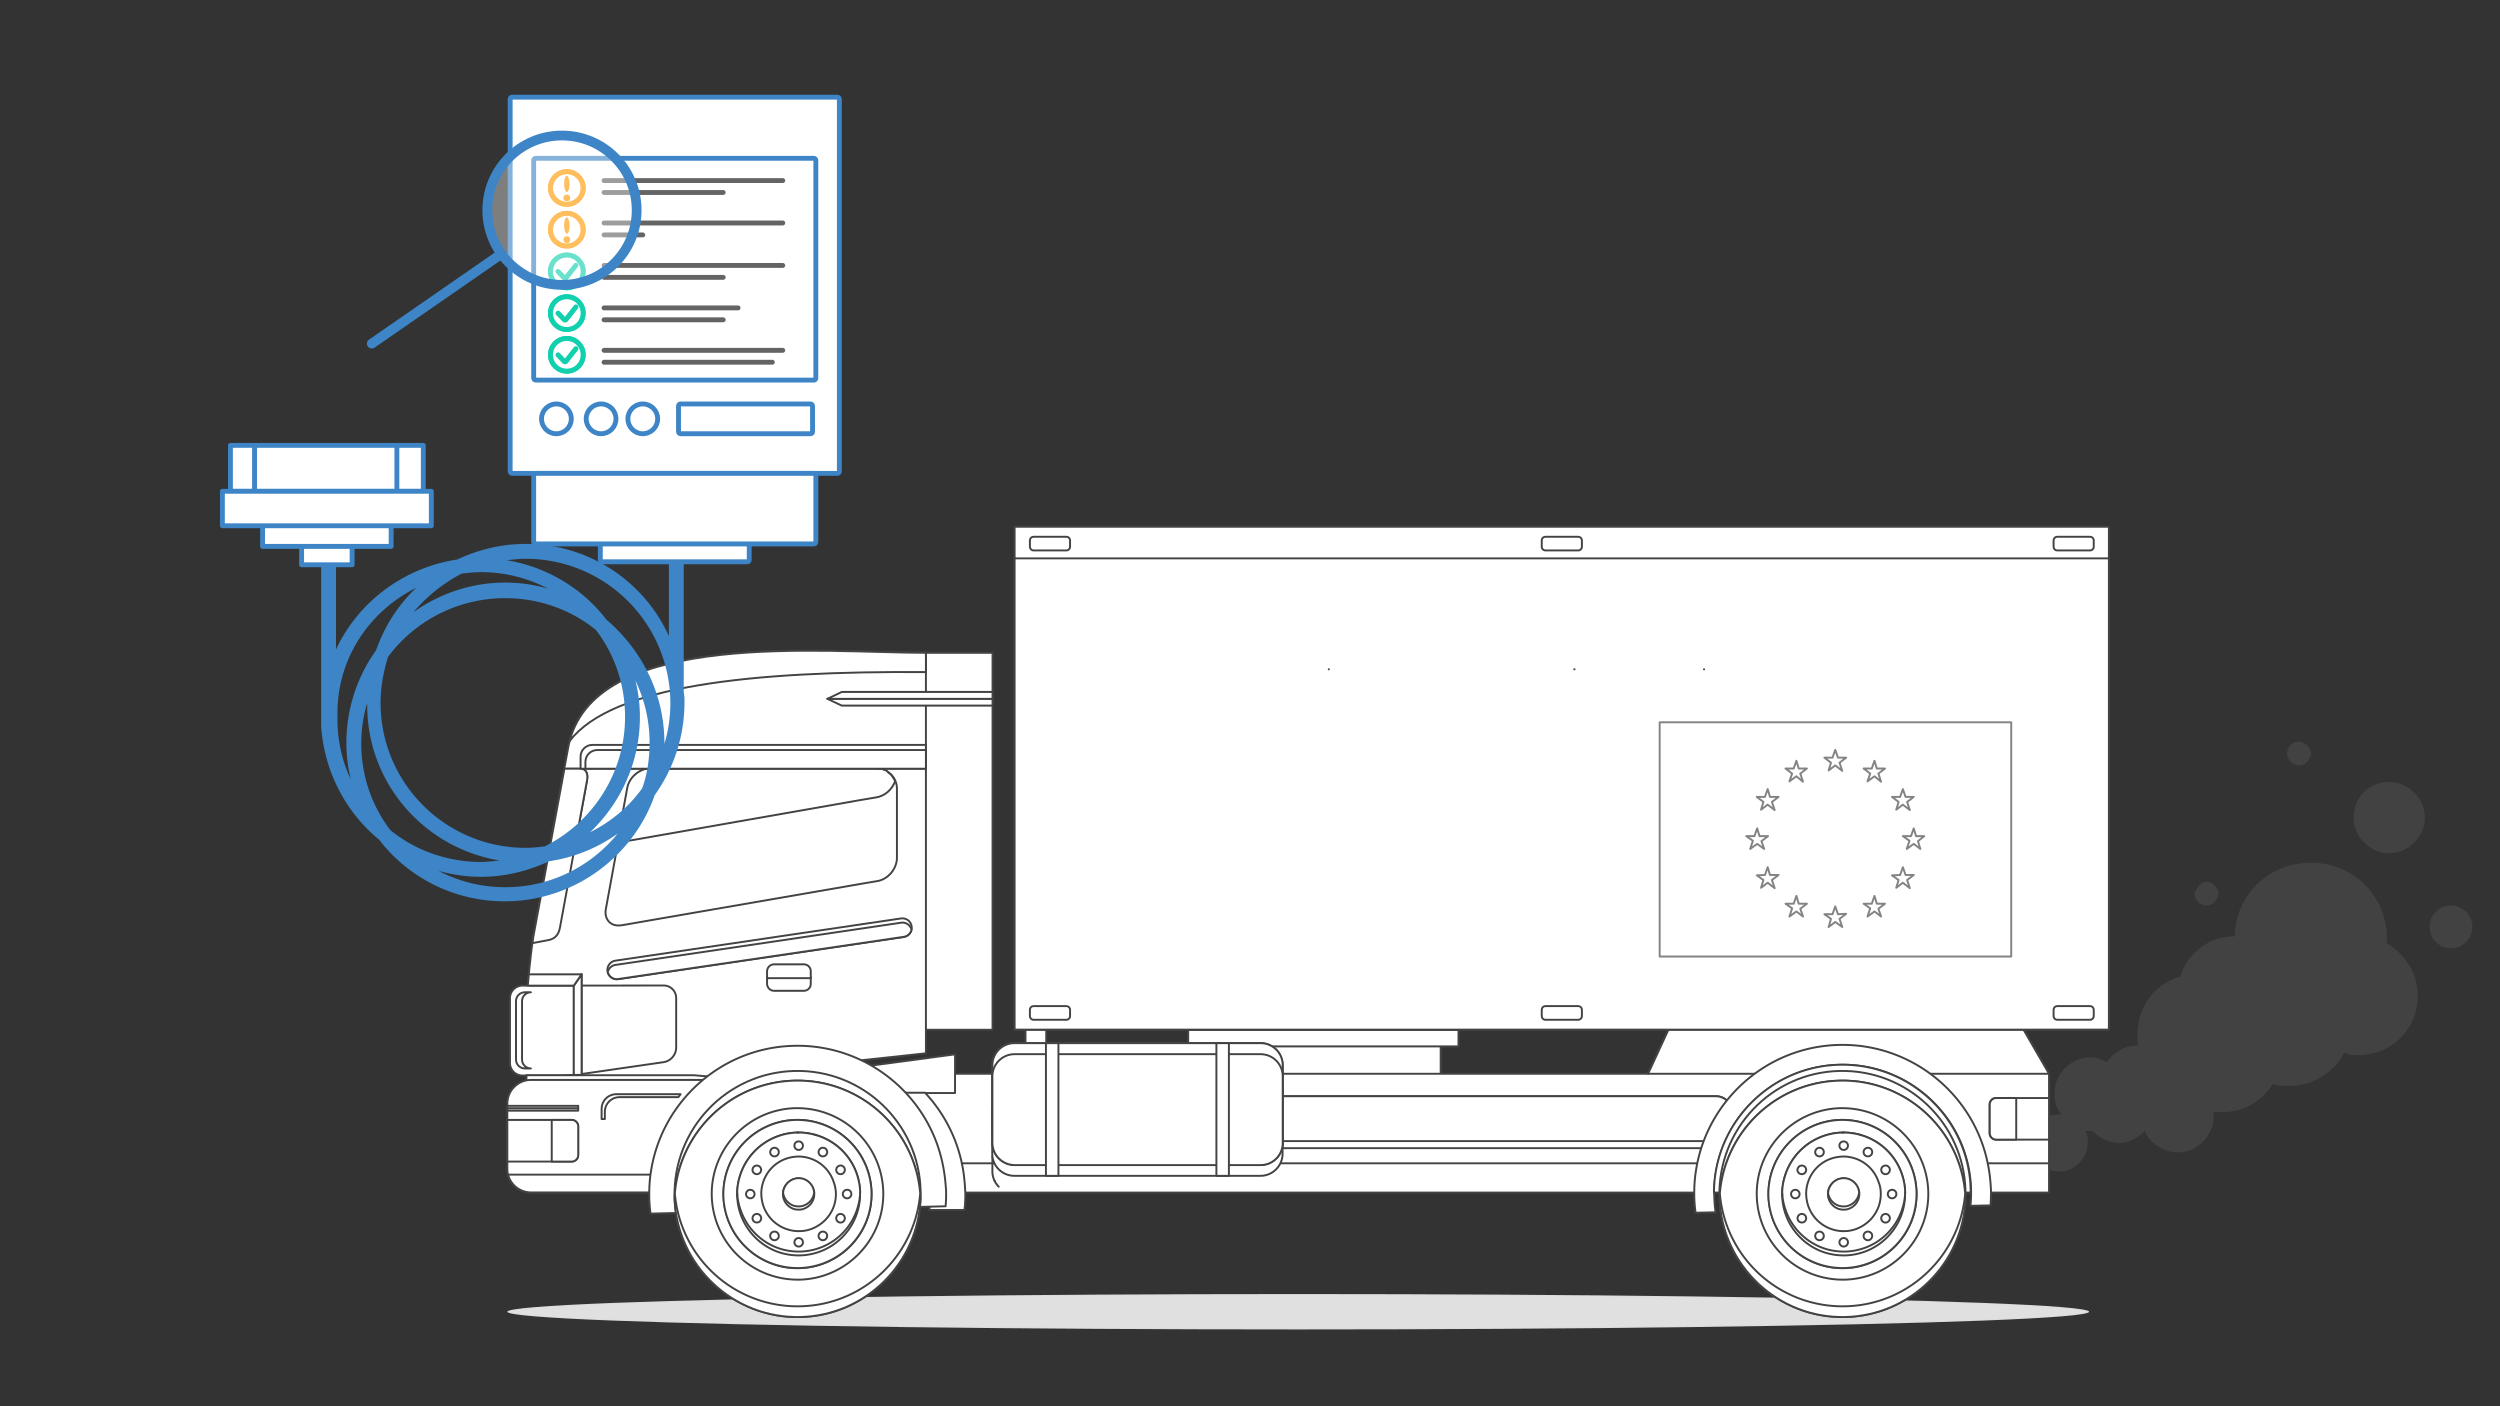 <svg xmlns="http://www.w3.org/2000/svg" xmlns:xlink="http://www.w3.org/1999/xlink" width="2560" height="1440" stroke="#000" stroke-linecap="round" stroke-linejoin="round" fill="#fff" fill-rule="evenodd"><rect width="100%" height="100%" fill="#333333" stroke="none"/><style><![CDATA[.B{stroke-linecap:butt}.C{fill:none}.D{stroke-width:5}.E{stroke:none}.F{fill-rule:nonzero}.G{stroke:#646464}.H{stroke:#3d85c6}.I{stroke:#11d0ae}.J{fill-opacity:.67}.K{fill:#11d0ae}.L{stroke-linejoin:miter}]]></style><path d="M2366.35 883.48c43.76 0 77.79 34.03 77.79 77.79v4.86c17.02 9.72 31.6 29.17 31.6 53.48 0 34.03-26.74 60.77-60.77 60.77-4.86 0-9.72 0-14.59-2.43-9.72 19.45-31.6 34.04-55.91 34.04-7.29 0-12.15 0-17.01-2.43-9.73 17.01-29.18 29.17-51.05 29.17h-9.73v4.86c0 19.45-17.01 36.46-36.46 36.46-14.59 0-29.17-9.72-34.03-21.88-7.3 7.3-17.02 12.16-26.74 12.16-9.73 0-19.45-4.86-26.75-12.16h-7.29c2.43 4.87 2.43 7.3 2.43 12.16 0 14.58-12.15 29.17-29.17 29.17-14.58 0-29.17-12.15-29.17-29.17 0-14.59 12.16-29.17 29.17-29.17h2.43c-4.86-4.86-7.29-12.16-7.29-21.88 0-19.45 17.02-36.46 36.46-36.46 7.3 0 12.16 2.43 17.02 4.86 7.29-9.73 17.02-17.02 31.6-17.02v-12.15c0-26.74 17.02-51.05 43.76-58.35 7.29-24.31 29.17-41.32 55.91-41.32 0-41.33 34.03-75.36 77.79-75.36h0zm-106.96 19.45c4.86 0 12.15 4.86 12.15 12.15 0 4.86-4.86 12.16-12.15 12.16-4.86 0-12.15-4.87-12.15-12.16 2.43-7.29 7.29-12.15 12.15-12.15h0zm250.39 24.31a21.8 21.8 0 1 1 0 43.75 21.8 21.8 0 1 1 0-43.75h0zm-63.21-126.41c19.45 0 36.47 17.01 36.47 36.46s-17.02 36.46-36.47 36.46-36.46-17.01-36.46-36.46 14.58-36.46 36.46-36.46h0zm-92.37-41.33c4.86 0 12.15 4.86 12.15 12.15 0 4.87-4.86 12.16-12.15 12.16-4.87 0-12.16-4.86-12.16-12.16 0-7.29 4.86-12.15 12.16-12.15h0z" fill="#525252" fill-opacity=".52" class="E"/><g stroke-width="2"><ellipse cx="1329.38" cy="1343.23" fill="#e0e0e0" rx="809.88" ry="18.13" stroke-opacity=".02"/><g stroke="#434343" class="L"><path d="M1050.1 671.33h21.24v446.86h-21.24V671.33zm1.96-87.05h17.47v82.99h-17.47v-82.99z"/><path d="M1043.17 661.7h34.94v26.66h-34.94V661.7z"/><path d="M1088.21 1113.68h-54.82c-7.98 0-14.46 6.48-14.46 14.46h83.74c0-7.98-6.48-14.46-14.46-14.46" class="B"/><path d="M1874.09 671.33h21.24v446.86h-21.24V671.33zm1.81-87.05h17.47v82.99h-17.47v-82.99z"/><path d="M1867.16 661.7h34.94v26.66h-34.94V661.7z"/><path d="M1912.05 1113.68h-54.82c-7.98 0-14.46 6.48-14.46 14.46h83.74c0-7.98-6.48-14.46-14.46-14.46" class="B"/><path d="M1850.75 569.67h67.77v16.57h-67.77v-16.57zm-615.85 494.76h240.37v67.62H1234.9v-67.62z"/><path d="M1234.9 1064.43h240.37v58.14H1234.9v-58.14z"/><path d="M1338.52 1099.53h349.12l29.07-62.96h345.05l36.45 62.96v117.17H598.12l-37.65-117.17z"/><path d="M1687.64 1099.53l29.07-62.96h345.05l36.44 62.96zm410.56 91.71v29.97H821.32l-278.93-29.97zM925.55 1054.49h90.82V668.47h-90.82v386.02zm-321.26-13.26h81.48v49.4h-81.48v-49.4z"/><g class="B"><path d="M948.14 668.47v410.12l-380.29 40.81-29.37-18.37-.15-42.32c0-27.26 2.41-59.34 6.78-93.08.3-2.56.75-4.97 1.05-7.53l31.63-170.94 4.37-23.35c24.1-120.34 259.5-95.34 365.98-95.34"/><path d="M948.14 668.48v19.73c-180.28-1.21-321.25 14.15-364.78 70.48 29.67-114.46 259.8-90.21 364.78-90.21M601.13 799.05l-11 59.79-16.72 90.97c-1.2 6.78-4.66 11.45-11.59 12.8l-16.57 3.16c.3-2.56.75-4.97 1.05-7.53l9.94-53.46 21.69-117.48v-.15h16.72c4.97 0 7.83 4.52 6.48 11.9"/><path d="M601.13 799.05l-10.99 59.79-2.26 12.35-26.36 4.67 16.42-88.56v-.15h16.71c4.97 0 7.84 4.52 6.48 11.9"/></g><path d="M535.01 1009.3a12.8 12.8 0 0 0-12.8 12.8v66.42a12.8 12.8 0 0 0 12.8 12.8h37.2c7.08 0 18.38-.75 25.31-1.8l82.23-11.9a15.3 15.3 0 0 0 12.65-14.61v-51.06a12.8 12.8 0 0 0-12.8-12.8l-144.59.15zm363.12-222.15c11.15 0 20.33 9.19 20.33 20.33v70.94c0 11.15-9.03 21.99-20.03 23.8l-17.77 3.01-208.9 36.15-34.64 6.02h-.3c-10.99 1.96-18.37-5.57-16.42-16.57l9.19-50.15 7.38-40.06 6.18-33.74c1.95-10.99 12.8-20.03 24.09-20.03h20.04 66.11 89.62 32.23 22.89z"/><path d="M904.77 788.21c.15 0 .3.15.45.15m-7.08-1.21h.45.15.3.15.3.16.45.15.3.15.3.15.45.15.3.16.3.15c.15 0 .15 0 .3.15h.15c.15 0 .3.15.45.15h.15c.15 0 .15 0 .3.15h.15c.15 0 .15 0 .3.15h.16c.15 0 .3.15.45.15h.15c.15 0 .15 0 .3.16h.15c.15 0 .15 0 .3.15 0 0 .15 0 .15.15.15 0 .15.15.3.15h.15c.15 0 .3.15.46.15 0 0 .15 0 .15.15 0 0 .15 0 .15.15 0 0 .15 0 .15.15 0 0 .15 0 .15.15 0 0 .15 0 .15.15.15 0 .15.15.3.15s.15.15.3.15c0 0 .15 0 .15.15l.15.15.15.15.15.15s.15 0 .15.16c.15.15.3.15.3.3 0 0 .16 0 .16.15l.15.15.15.15.15.15.15.15c.3.15.45.45.75.6h.15c.15 0 .15.15.3.15l.15.15.15.15h0l.46.46h0l.15.15h0c0 .15.15.15.15.3h0l.75.75h0c0 .15.15.15.15.3h0l.9 1.21h0c0 .15.15.15.15.3h0c.16.3.46.6.61.9h0c0 .15.15.15.15.3h0c.3.45.45.91.75 1.36h0c.15.45.45.9.6 1.35h0c-2.86 8.14-10.24 14.91-18.82 16.42l-17.77 3.01-247.91 43.53 4.07-22.44 6.17-33.74c1.96-10.99 12.8-20.03 24.1-20.03h20.03 66.12 89.61 32.23 23.8z" class="B"/><path d="M875.69 1119.25h102.27v-39.61l-201.82 26.96-65.67-5.57H539.08v18.22h127.57z"/><g class="B"><path d="M985.94 1196.36a152 152 0 0 0-38.7-77.41h-58.29c30.27 15.36 52.86 43.53 60.7 77.41 1.95 8.44 3.01 17.17 3.01 26.21 0 3.61-.15 7.08-.45 10.69-.15 1.96-.46 3.92-.61 5.73h36l.45-4.22c.3-4.07.45-8.13.45-12.2-.3-8.89-1.05-17.62-2.56-26.21m32.53 12.8h0c-1.51-3.01-2.26-6.32-2.26-9.79v-15.21.6 14.61c0 3.47.75 6.78 2.26 9.79"/><path d="M1022.69 1215.19c-1.66-1.8-3.17-3.76-4.22-6.02h0a20.5 20.5 0 0 0 4.22 6.02m-478.94-109.34h237.36c13.25 0 24.25 10.84 24.25 24.25v66.87c0 13.25-10.85 24.25-24.25 24.25H543.75c-13.26 0-24.25-10.85-24.25-24.25v-66.87c0-13.26 10.84-24.25 24.25-24.25"/></g><path d="M519.5 1146.81h65.97a6.7 6.7 0 0 1 6.62 6.63v29.37a6.7 6.7 0 0 1-6.62 6.62H519.5v-42.62z"/><path d="M564.98 1146.81h20.48a6.7 6.7 0 0 1 6.63 6.63v29.37a6.7 6.7 0 0 1-6.63 6.62h-20.48v-42.62zm239.62 56.03c-2.71 10.54-12.2 18.22-23.49 18.22H543.75a24.4 24.4 0 0 1-23.5-18.22H804.6z"/><g class="B"><path d="M965.46 1192.75c-14.16-70.94-77.87-123.65-152.57-121.84-74.7 1.8-135.7 57.68-146.4 129.22-1.35 8.58-1.8 17.32-1.65 26.21a148.2 148.2 0 0 0 1.35 16.41l36-.9c-.9-5.27-1.51-10.85-1.51-16.42-.15-9.04.61-17.77 2.41-26.36 10.7-51.81 55.88-91.27 111-92.62a116.3 116.3 0 0 1 115.37 87.05c2.11 8.44 3.46 17.17 3.62 26.21.15 5.57-.16 10.99-.76 16.42l36-.91c.45-5.42.6-10.84.45-16.42-.6-8.73-1.51-17.47-3.31-26.05"/><path d="M942.72 1219.55c-1.66-69.58-59.49-124.55-129.08-122.89-69.58 1.65-124.55 59.49-122.89 129.07 1.65 69.58 59.49 124.55 129.07 122.9 69.43-1.66 124.56-59.49 122.9-129.08"/><path d="M690.74 1227.54c2.71 68.68 60.09 122.75 128.92 121.09 66.87-1.66 120.34-55.13 122.9-120.94-2.71-68.68-60.09-122.75-128.92-121.09-66.87 1.65-120.34 55.12-122.9 120.94"/><use xlink:href="#B"/><use xlink:href="#C"/><use xlink:href="#D"/><path d="M880.67 1221.06c.15 6.33-.61 12.51-2.26 18.38-5.43 19.73-20.34 35.69-39.61 42.47a63.5 63.5 0 0 1-19.43 3.62c-6.78.15-13.41-.76-19.58-2.56-19.28-5.73-34.79-20.64-41.42-39.61-2.11-6.03-3.31-12.35-3.46-19.13-.15-6.63.75-13.11 2.56-19.13a63 63 0 0 1 39.91-41.87c6.02-2.11 12.35-3.31 18.98-3.46a61.7 61.7 0 0 1 19.12 2.56 62.6 62.6 0 0 1 42.17 40.66c1.81 5.57 2.87 11.75 3.02 18.07"/><path d="M754.9 1220.61c.15-5.42 1.05-10.54 2.56-15.51a63 63 0 0 1 39.91-41.87 61.3 61.3 0 0 1 18.98-3.46c6.63-.15 13.1.75 19.13 2.56 19.88 5.72 35.69 20.93 42.17 40.66 1.81 5.57 3.01 11.6 3.16 17.77a59 59 0 0 1-2.26 14.76c-5.42 19.73-20.33 35.7-39.61 42.48a63.7 63.7 0 0 1-19.43 3.61c-6.78.15-13.4-.75-19.58-2.56a63.2 63.2 0 0 1-41.42-39.61c-2.25-6.18-3.46-12.35-3.61-18.83"/><path d="M855.96 1221.66a38.5 38.5 0 0 1-1.35 11.15c-3.32 11.9-12.35 21.54-24.1 25.75a34.4 34.4 0 0 1-11.75 2.11 35.2 35.2 0 0 1-11.9-1.65c-11.74-3.47-21.08-12.5-25.15-24.1a41.8 41.8 0 0 1-2.11-11.6 36.5 36.5 0 0 1 1.51-11.6c3.46-11.89 12.5-21.38 24.1-25.3a41.7 41.7 0 0 1 11.44-2.11c4.07-.15 7.99.45 11.6 1.51 12.05 3.46 21.54 12.65 25.45 24.55 1.36 3.76 2.11 7.53 2.26 11.29"/><use xlink:href="#E"/><path d="M801.9 1221.06a21.1 21.1 0 0 1 .6-3.01 16.6 16.6 0 0 1 10.09-10.7c1.51-.45 3.17-.9 4.82-.9 1.66 0 3.32.15 4.82.6 5.12 1.51 9.04 5.42 10.7 10.39a23.6 23.6 0 0 1 .75 3.47l-.45 2.71c-1.36 4.97-5.12 9.04-10.09 10.84-1.51.61-3.17.91-4.97.91-1.81 0-3.47-.15-4.97-.61-4.97-1.5-8.89-5.27-10.55-10.09-.45-1.05-.6-2.26-.75-3.61"/></g><path d="M880.66 1221.06h0zm-125.76 3.16h0v-1.65 1.65h0z"/><g class="B"><path d="M816.5 1159.77h1.2-1.2zm18.37 2.26h-.15.15 0zm.31.15h-.15.15z"/><use xlink:href="#F"/><path d="M790.9 1175.89c2.11-1.21 4.82-.46 6.03 1.65 1.2 2.11.45 4.82-1.66 6.03-2.11 1.2-4.82.45-6.02-1.66-1.21-1.96-.46-4.67 1.65-6.02m-19.73 19.87a4.4 4.4 0 0 1 6.02-1.65c2.11 1.2 2.86 3.91 1.66 6.02-1.21 2.11-3.92 2.86-6.03 1.66-2.25-1.36-2.86-3.92-1.65-6.03"/><use xlink:href="#G"/><use xlink:href="#H"/><path d="M790.9 1269.41c-2.11-1.21-2.86-3.92-1.65-6.03a4.4 4.4 0 0 1 6.02-1.65c2.11 1.2 2.86 3.91 1.66 6.02-1.21 2.11-3.92 2.86-6.03 1.66"/><use xlink:href="#I"/><path d="M844.82 1269.41c-2.11 1.2-4.82.45-6.02-1.66a4.4 4.4 0 0 1 1.65-6.02c2.11-1.21 4.82-.46 6.03 1.65 1.05 2.11.45 4.67-1.66 6.03"/><use xlink:href="#J"/><path d="M871.78 1222.72c0 2.41-1.96 4.36-4.37 4.36s-4.37-1.95-4.37-4.36 1.96-4.37 4.37-4.37c2.41-.15 4.37 1.81 4.37 4.37m-7.23-26.96c1.2 2.11.45 4.82-1.66 6.03-2.11 1.2-4.82.45-6.02-1.66a4.4 4.4 0 0 1 1.65-6.02c2.11-1.21 4.82-.6 6.03 1.65"/><use xlink:href="#K"/></g><path d="M616.19 1145.91h3.16v-7.53c0-8.28 6.78-14.91 14.91-14.91h60.4c.75-1.05 1.5-1.96 2.26-3.01h-65.97c-8.28 0-14.91 6.78-14.91 14.91v10.54zm-96.54-13.56h72.44v2.41h-72.44v-2.41zm0 2.56h72.44v2.41h-72.44v-2.41z"/><path d="M537.43 1016.08h6.17c-4.97 0-9.03 4.07-9.03 9.04v59.94c0 4.97 4.06 9.04 9.03 9.04h-6.17c-4.97 0-9.04-4.07-9.04-9.04v-59.94c0-4.97 4.07-9.04 9.04-9.04" class="B"/><path d="M587.58 1009.31v91.42h7.98V997.71z"/><path d="M587.58 1009.31v91.42h7.98V997.71z" class="F"/><g class="B"><path d="M540.43 1009.31h47.14l7.98-11.6h-54.07c-.45 3.92-.75 7.83-1.05 11.6m89.77-25.61l292.48-43.22c5.28-.75 10.1 2.86 10.85 8.13h0c.75 5.27-2.86 10.09-8.13 10.85l-292.49 43.22c-5.27.75-10.09-2.86-10.84-8.13h0c-.76-5.27 3.01-10.09 8.13-10.85"/><path d="M933.38 952.08a9.7 9.7 0 0 1-7.83 7.23l-292.49 43.22a9.5 9.5 0 0 1-10.69-7.23 9.7 9.7 0 0 1 7.83-7.23l292.49-43.22c4.97-.76 9.64 2.56 10.69 7.23"/></g><path d="M594.5 787.16h353.63v-24.4H606.7c-6.78 0-12.2 5.42-12.2 12.2v12.2z"/><path d="M599.47 787.16h348.66v-19.13H611.67c-6.78 0-12.2 5.42-12.2 12.2v6.93zm247.76-71.55h169.14v6.93H861.99z"/><path d="M847.23 715.62h169.14v-7.08H861.99z"/><g class="B"><path d="M792.71 1014.58h30.42c3.92 0 7.08-3.17 7.08-7.08v-7.08h-44.73v7.08a7.3 7.3 0 0 0 7.23 7.08"/><path d="M792.71 987.47h30.42c3.92 0 7.08 3.16 7.08 7.08v7.08h-44.73v-7.08a7.3 7.3 0 0 1 7.23-7.08m240.07 135.09h724.43c9.04 0 16.42 7.38 16.42 16.42v20.33c0 9.04-7.38 16.42-16.42 16.42h-724.43c-9.04 0-16.42-7.38-16.42-16.42v-20.33c0-9.04 7.38-16.42 16.42-16.42"/><path d="M1032.78 1122.56h724.43c9.04 0 16.42 7.38 16.42 16.42v13.1c0 9.04-7.38 16.42-16.42 16.42h-724.43c-9.04 0-16.42-7.38-16.42-16.42v-13.1c0-9.04 7.38-16.42 16.42-16.42"/><path d="M2035.55 1191.85c-14.16-70.94-77.87-123.65-152.57-121.84-74.71 1.8-135.7 57.68-146.4 129.22-1.35 8.58-1.8 17.32-1.65 26.21a148.2 148.2 0 0 0 1.35 16.41l20.49-.45c-.76-5.27-1.21-10.84-1.36-16.42-1.05-42.02 17.92-79.97 48.2-104.82 21.83-17.92 49.7-29.07 80.12-29.82a130.8 130.8 0 0 1 81.48 25.75c31.48 23.35 52.11 60.25 53.17 102.27.15 5.57-.15 10.99-.61 16.41l20.49-.45c.45-5.42.6-10.84.45-16.42-.45-8.88-1.36-17.62-3.16-26.05"/><path d="M1964.91 1116.09a130.9 130.9 0 0 0-81.48-25.76 130.6 130.6 0 0 0-80.12 29.82c-29.37 24.1-48.05 60.55-48.2 101.06h30.57a101.1 101.1 0 0 1 98.35-100.3c55.58-1.36 101.97 42.77 103.32 98.34v1.96h30.58v-2.71c-.76-42.02-21.54-79.07-53.02-102.41"/><path d="M2012.66 1219.55c-1.66-69.58-59.49-124.55-129.08-122.89-69.58 1.65-124.55 59.49-122.89 129.07 1.65 69.58 59.49 124.55 129.07 122.9 69.58-1.66 124.71-59.49 122.9-129.08"/><path d="M1760.83 1227.54c2.71 68.68 60.09 122.75 128.92 121.09 66.87-1.66 120.34-55.13 122.9-120.94-2.71-68.68-60.09-122.75-128.92-121.09-67.02 1.65-120.34 55.12-122.9 120.94"/><use xlink:href="#B" x="1070.08"/><use xlink:href="#C" x="1070.09"/><use xlink:href="#D" x="1070.09"/><path d="M1950.76 1221.06c.15 6.33-.61 12.51-2.26 18.38-5.43 19.73-20.34 35.69-39.61 42.47-6.03 2.11-12.65 3.47-19.43 3.62s-13.41-.76-19.58-2.56c-19.28-5.73-34.79-20.64-41.42-39.61-2.11-6.03-3.31-12.35-3.46-19.13-.15-6.63.75-13.11 2.56-19.13a63 63 0 0 1 39.91-41.87c6.02-2.11 12.35-3.31 18.98-3.46a61.7 61.7 0 0 1 19.12 2.56 62.6 62.6 0 0 1 42.17 40.66c1.81 5.57 2.87 11.75 3.02 18.07"/><path d="M1824.99 1220.61c.15-5.42 1.05-10.54 2.56-15.51a63 63 0 0 1 39.91-41.87 61.3 61.3 0 0 1 18.98-3.46c6.63-.15 13.1.75 19.13 2.56 19.88 5.72 35.69 20.93 42.17 40.66 1.81 5.57 3.01 11.6 3.16 17.77a59 59 0 0 1-2.26 14.76c-5.42 19.73-20.33 35.7-39.61 42.48-6.17 2.1-12.65 3.46-19.43 3.61s-13.4-.75-19.58-2.56a63.2 63.2 0 0 1-41.42-39.61c-2.25-6.18-3.46-12.35-3.61-18.83"/><path d="M1925.9 1221.66a38.5 38.5 0 0 1-1.35 11.15c-3.32 11.9-12.35 21.54-24.1 25.75a34.4 34.4 0 0 1-11.75 2.11 35.2 35.2 0 0 1-11.9-1.65c-11.74-3.47-21.08-12.5-25.15-24.1a41.8 41.8 0 0 1-2.11-11.6 36.5 36.5 0 0 1 1.51-11.6c3.46-11.89 12.5-21.38 24.1-25.3a41.7 41.7 0 0 1 11.44-2.11c4.07-.15 7.99.45 11.6 1.51 12.05 3.46 21.54 12.65 25.45 24.55a30.1 30.1 0 0 1 2.26 11.29"/><use xlink:href="#E" x="1070.09"/><path d="M1871.98 1221.06a21.1 21.1 0 0 1 .6-3.01 16.6 16.6 0 0 1 10.09-10.7c1.51-.45 3.17-.9 4.82-.9 1.66 0 3.32.15 4.82.6 5.12 1.51 9.04 5.42 10.7 10.39a23.6 23.6 0 0 1 .75 3.47l-.45 2.71c-1.36 4.97-5.12 9.04-10.09 10.84-1.51.61-3.17.91-4.97.91-1.81 0-3.47-.15-4.97-.61-4.97-1.5-8.89-5.27-10.55-10.09a9.1 9.1 0 0 1-.75-3.61"/></g><path d="M1950.75 1221.06h0zm-125.76 3.16h0v-1.65 1.65h0z"/><g class="B"><path d="M1886.59 1159.77h1.2-1.2zm18.37 2.26h-.15.15 0zm.31.15h-.15.15z"/><use xlink:href="#F" x="1070.09"/><path d="M1860.99 1175.89c2.11-1.21 4.82-.46 6.03 1.65 1.2 2.11.45 4.82-1.66 6.03-2.11 1.2-4.82.45-6.03-1.66-1.2-1.96-.45-4.67 1.66-6.02m-19.73 19.87a4.4 4.4 0 0 1 6.02-1.65c2.11 1.2 2.86 3.91 1.66 6.02-1.21 2.11-3.92 2.86-6.03 1.66-2.26-1.36-3.01-3.92-1.65-6.03"/><use xlink:href="#G" x="1070.09"/><use xlink:href="#H" x="1070.08"/><path d="M1860.99 1269.41c-2.11-1.21-2.86-3.92-1.66-6.03 1.21-2.11 3.92-2.86 6.03-1.65 2.11 1.2 2.86 3.91 1.66 6.02-1.21 2.11-3.92 2.86-6.03 1.66"/><use xlink:href="#I" x="1070.09"/><path d="M1914.91 1269.41c-2.11 1.2-4.82.45-6.02-1.66a4.4 4.4 0 0 1 1.65-6.02c2.11-1.21 4.82-.46 6.03 1.65 1.2 2.11.45 4.67-1.66 6.03"/><use xlink:href="#J" x="1070.09"/><path d="M1941.87 1222.72c0 2.41-1.96 4.37-4.37 4.37s-4.37-1.96-4.37-4.37 1.96-4.37 4.37-4.37 4.37 1.81 4.37 4.37m-7.23-26.96c1.2 2.11.45 4.82-1.66 6.03-2.11 1.2-4.82.45-6.02-1.66a4.4 4.4 0 0 1 1.65-6.02c2.11-1.21 4.67-.6 6.03 1.65"/><use xlink:href="#K" x="1070.09"/></g><path d="M1216.68 1054.49h276.82v17.02h-276.82v-17.02z"/><path d="M1313.37 1181.45c0 12.35-10.1 22.59-22.6 22.59h-252.12c-12.35 0-22.59-10.09-22.59-22.59v-90.67c0-12.35 10.09-22.59 22.59-22.59h252.12c12.35 0 22.6 10.09 22.6 22.59v90.67z"/><g class="B"><path d="M1016.21 1170.3v-79.52c0-12.35 10.09-22.59 22.59-22.59h252.12c12.35 0 22.6 10.09 22.6 22.59v79.52a22.7 22.7 0 0 1-22.6 22.6h-252.27c-12.35-.16-22.44-10.25-22.44-22.6"/><path d="M1016.21 1170.31v-68.23c0-12.35 10.09-22.59 22.59-22.59h252.12c12.35 0 22.6 10.09 22.6 22.59v68.38c0 12.35-10.1 22.59-22.6 22.59h-252.27c-12.35-.3-22.44-10.39-22.44-22.74"/></g><path d="M1071.04 1068.19h12.8v135.85h-12.8v-135.85zm174.55 0h12.8v135.85h-12.8v-135.85zM1038.96 539.4H2159.5v515.09H1038.96V539.4z"/><path d="M1038.96 571.78H2159.5v482.56H1038.96V571.78zm1059.24 552.59h-54.22a6.7 6.7 0 0 0-6.63 6.63v29.37a6.7 6.7 0 0 0 6.63 6.62h54.22v-42.62z"/><path d="M2064.62 1124.37h-20.48a6.7 6.7 0 0 0-6.63 6.63v29.37a6.7 6.7 0 0 0 6.63 6.62h20.48v-42.62z"/><g class="B"><use xlink:href="#L"/><use xlink:href="#L" x="524.12"/><use xlink:href="#L" x="1048.25"/><use xlink:href="#L" y="480.6"/><use xlink:href="#L" x="524.12" y="480.6"/><use xlink:href="#L" x="1048.25" y="480.6"/></g><path d="M1360.81 685.34h-.15.15 0zm251.52 0h-.3.15.15zm132.69 0h-.15.15 0z"/></g></g><g class="D H"><path d="M308.84 554.82h51.72v23.51h-51.72zm-72.88-98.74h197.48v47.02H235.96z"/><path d="M260.64 500.75v-42.32m145.76 42.32v-42.32" class="C"/><path d="M268.87 536.01h131.65v23.51H268.87z"/><path d="M227.73 503.1h213.94v35.26H227.73z"/></g><path d="M328.84 734.26v6.09 3.04h0c3.04 46.42 25.11 88.26 59.35 116.42 29.67 38.8 76.85 63.15 128.59 63.15 70.76 0 131.63-45.65 153.69-108.81 19.03-26.63 30.44-59.35 30.44-95.11 0-3.04 0-6.84-.76-9.89h0V563.06h-15.22v88.26c-25.11-55.54-81.41-94.35-146.85-94.35-25.11 0-48.7 6.09-70 15.98-54.78 8.37-101.2 43.37-124.02 92.07v-86.74h-15.22v149.89 6.09zm143.8-146.85c6.09-.76 12.94-1.52 19.79-1.52a146.9 146.9 0 0 1 68.48 16.74c-13.7-3.81-28.16-6.09-43.37-6.09-35 0-67.72 11.41-94.35 30.44 13.69-15.98 30.43-29.68 49.45-39.57zm44.9 25.11c35 0 67.72 12.17 92.82 32.72 19.03 25.11 29.68 55.54 29.68 89.02 0 57.83-33.48 108.05-82.18 132.39-6.08.77-12.93 1.53-19.78 1.53-81.41 0-148.37-66.2-148.37-148.38 0-16.74 3.04-31.95 7.61-47.17a149.5 149.5 0 0 1 120.22-60.11zm140 194.79c-13.7 19.02-31.96 34.24-53.26 44.89 31.19-29.68 50.98-71.52 50.98-117.94 0-12.93-1.53-25.11-4.57-37.28 9.13 19.02 14.46 40.32 14.46 63.15 0 16.74-2.28 32.72-7.61 47.18zm-146.09 73.8c-6.09.76-12.94 1.52-19.02 1.52-35 0-67.72-12.17-92.83-32.71-19.02-25.11-29.68-55.55-29.68-89.03 0-14.46 2.29-28.15 6.09-41.09v.76c-.76 80.66 57.83 147.62 135.44 160.55zm6.09 27.39a146.9 146.9 0 0 1-68.48-16.74c13.69 3.81 28.15 6.09 43.37 6.09 25.11 0 48.69-6.09 70-15.98 25.87-3.8 49.46-13.69 70-28.15-27.39 33.48-68.48 54.78-114.89 54.78zm168.91-187.94a145.1 145.1 0 0 1-6.08 41.09v-.76c0-50.98-23.59-95.87-59.35-126.31-24.35-31.95-60.87-54.02-101.96-60.87 6.09-.76 12.93-1.52 19.02-1.52a148.1 148.1 0 0 1 148.37 148.37zM426.23 601.87a162.3 162.3 0 0 0-41.09 63.91 162.9 162.9 0 0 0-30.43 95.11 151.7 151.7 0 0 0 4.56 37.28c-8.37-17.49-12.93-36.52-13.69-57.06v-12.94c.76-55.54 33.48-102.72 80.65-126.3z" fill="#3d85c6" class="E F"/><g class="D H"><rect height="30.5" rx="2" width="152.49" x="614.71" y="544.78"/><rect height="385.25" rx="2" width="337.09" x="522.41" y="99.5"/><rect height="72.23" rx="2" width="288.94" x="546.49" y="484.75"/><rect height="227.14" rx="2" width="288.94" x="546.49" y="162.1"/><circle cx="569.76" cy="428.89" r="15.25"/><circle cx="615.51" cy="428.89" r="15.25"/><circle cx="658.21" cy="428.89" r="15.25"/><rect height="30.5" rx="2" width="137.24" x="694.81" y="413.64"/></g><g class="D I"><circle cx="580.42" cy="363.33" r="16.76" class="C"/><circle cx="580.42" cy="363.33" r="16.76" class="J"/></g><path d="M591.3 355.05c-1.12-.88-2.72-.68-3.6.42l-9.18 11.62-5.21-5.42c-.98-1.02-2.61-1.06-3.63-.07-1.02.98-1.06 2.61-.07 3.63l6.23 6.5a3.7 3.7 0 0 0 2.78 1.28h.04c1.12-.01 2.17-.53 2.88-1.44l10.19-12.9c.87-1.13.69-2.75-.43-3.62z" class="E F K"/><path d="M618.56 358.74h182.99m-182.99 12.2h172.32" class="C D G"/><g stroke="#f90" class="D"><circle cx="580.42" cy="192.51" fill-opacity=".7" r="16.76"/><circle cx="580.42" cy="192.51" r="16.76" class="C"/></g><g fill="#f90" class="E"><circle cx="580.42" cy="202.7" r="3.49"/><rect height="16.76" rx="10" width="5.59" x="577.63" y="179.94"/></g><path d="M618.56 184.9h182.99m-182.99 12.2h122" class="C D G"/><g class="D I"><circle cx="580.42" cy="277.92" r="16.76" class="C"/><circle cx="580.42" cy="277.92" r="16.76" class="J"/></g><use xlink:href="#M" class="E F K"/><path d="M618.56 271.82h182.99m-182.99 12.2h122" class="C D G"/><g class="D I"><circle cx="580.42" cy="320.62" r="16.76" class="C"/><circle cx="580.42" cy="320.62" r="16.76" class="J"/></g><use xlink:href="#M" y="42.7" class="E F K"/><path d="M618.56 315.28H755.8m-137.24 12.2h122" class="C D G"/><g stroke="#f90" class="D"><circle cx="580.42" cy="235.21" fill-opacity=".7" r="16.76"/><circle cx="580.42" cy="235.21" r="16.76" class="C"/></g><g fill="#f90" class="E"><circle cx="580.42" cy="245.4" r="3.49"/><rect height="16.76" rx="10" width="5.59" x="577.63" y="222.64"/></g><path d="M618.56 228.35h182.99m-182.99 12.2h39.65" class="C D G"/><g stroke-width="10" class="H"><circle cx="575.47" cy="215.24" fill-opacity=".37" r="76.47"/><path d="M513.28 260.1l-132.55 91.76" class="C"/></g><g stroke="#838383" stroke-width="2" class="C L"><use xlink:href="#N"/><path d="M1883.67 940.91l2.79 8.35-7.16-5.17-6.76 5.17 2.38-8.35-6.76-4.77h8.35l2.79-7.96 2.78 7.96 8.36-.4zm69.22-39.77l2.79 8.35-7.16-5.57-6.76 5.17 2.38-7.95-6.76-4.78 8.35-.39 2.79-7.96 2.78 7.96h8.36z"/><use xlink:href="#N" x="79.96"/><path d="M1814.46 901.14l2.79 8.35-7.16-5.57-6.76 5.17 2.38-7.95-6.76-4.78 8.35-.39 2.79-7.96 2.38 7.96h8.76zm-10.74-39.78l2.79 7.95-7.16-5.17-7.16 5.17 2.78-8.35-6.76-4.77h8.35l2.79-7.96 2.38 7.96h8.76z"/><use xlink:href="#O"/><path d="M1814.46 821.18l2.79 8.35-7.16-5.57-6.76 5.17 2.38-7.95-6.76-5.17h8.35l2.79-7.96 2.38 7.96h8.76zm69.21-40.18l2.79 8.35-7.16-5.57-6.76 5.17 2.38-7.95-6.76-5.17h8.35l2.79-7.96 2.78 7.96h8.36z"/><use xlink:href="#O" x="79.96"/><path d="M1964.03 861.36l2.39 7.95-6.76-5.17-7.16 5.17 2.78-8.35-6.76-4.77h8.35l2.79-7.96 2.38 7.96h8.36zm-11.14-40.18l2.79 8.35-7.16-5.57-6.76 5.17 2.38-7.95-6.76-5.17h8.35l2.79-7.96 2.78 7.96h8.36z"/><path d="M1699.5 739.63h360V979.5h-360z"/></g><defs ><path id="B" d="M942.27 1222.12c-5.42-66.12-61.6-117.18-128.62-115.52-65.07 1.51-117.33 52.11-122.6 115.52a126 126 0 0 0 128.62 115.52c65.07-1.51 117.33-52.12 122.6-115.52"/><path id="C" d="M816.65 1146.81h-1.8c-41.87 1.05-75.01 35.84-73.95 77.71 1.05 41.27 34.79 74.1 75.75 74.1h1.81c41.87-1.05 75.01-35.84 73.95-77.71a75.9 75.9 0 0 0-75.76-74.1m0 163.56a88 88 0 0 1-87.8-85.7c-1.21-48.34 37.2-88.7 85.7-89.91h2.1a88 88 0 0 1 87.81 85.7c1.2 48.34-37.2 88.71-85.7 89.91h-2.11z"/><path id="D" d="M818.46 1298.48a76 76 0 0 1-77.72-73.95 76 76 0 0 1 73.95-77.72 76 76 0 0 1 77.72 73.95 75.9 75.9 0 0 1-73.95 77.72"/><path id="E" d="M833.82 1222.27a15.9 15.9 0 0 1-.6 4.67c-1.36 4.97-5.12 9.04-10.09 10.85-1.51.6-3.17.9-4.97.9-1.81 0-3.47-.15-4.97-.6-4.97-1.51-8.89-5.27-10.55-10.09-.6-1.51-.9-3.17-.9-4.82 0-1.66.15-3.32.6-4.82a16.6 16.6 0 0 1 10.09-10.7c1.51-.45 3.17-.9 4.82-.9 1.66 0 3.32.15 4.82.6 5.12 1.51 9.04 5.42 10.7 10.39.75 1.36 1.05 2.87 1.05 4.52"/><path id="F" d="M817.86 1168.8c2.41 0 4.36 1.96 4.36 4.37s-1.95 4.37-4.36 4.37-4.37-1.96-4.37-4.37c-.15-2.41 1.81-4.37 4.37-4.37"/><path id="G" d="M763.94 1222.72c0-2.41 1.96-4.37 4.37-4.37s4.37 1.96 4.37 4.37-1.96 4.37-4.37 4.37-4.37-1.96-4.37-4.37"/><path id="H" d="M771.18 1249.68a4.4 4.4 0 0 1 1.65-6.02c2.11-1.21 4.82-.46 6.03 1.65 1.2 2.11.45 4.82-1.66 6.03-2.11 1.05-4.82.45-6.02-1.66"/><path id="I" d="M817.86 1276.49c-2.41 0-4.37-1.96-4.37-4.37s1.96-4.37 4.37-4.37 4.37 1.96 4.37 4.37-1.96 4.37-4.37 4.37"/><path id="J" d="M864.55 1249.68c-1.21 2.11-3.92 2.86-6.03 1.66-2.11-1.21-2.86-3.92-1.65-6.03a4.4 4.4 0 0 1 6.02-1.65c2.11 1.2 2.86 3.76 1.66 6.02"/><path id="K" d="M844.82 1175.89c2.11 1.2 2.86 3.91 1.66 6.02-1.21 2.11-3.92 2.86-6.03 1.66-2.11-1.21-2.86-3.92-1.65-6.03a4.4 4.4 0 0 1 6.02-1.65"/><path id="L" d="M1058.39 549.64h33.58c2.11 0 3.77 1.66 3.77 3.77v6.47c0 2.11-1.66 3.77-3.77 3.77h-33.58c-2.11 0-3.77-1.66-3.77-3.77v-6.47c0-2.11 1.66-3.77 3.77-3.77"/><path id="M" d="M591.3 269.64c-1.12-.88-2.72-.68-3.6.42l-9.18 11.62-5.21-5.42c-.98-1.02-2.61-1.06-3.63-.07-1.02.98-1.06 2.61-.07 3.63l6.23 6.5a3.7 3.7 0 0 0 2.78 1.28h.04a3.7 3.7 0 0 0 2.88-1.44l10.19-12.9c.87-1.13.69-2.75-.43-3.62z"/><path id="N" d="M1843.5 930.57l2.78 7.95-6.76-5.17-7.16 5.17 2.78-8.35-6.76-4.77h8.35l2.79-7.96 2.38 7.96h8.36z"/><path id="O" d="M1843.5 792.14l2.78 8.35-6.76-5.57-7.16 5.17 2.78-7.95-6.76-5.17h8.35l2.79-7.96 2.38 7.96h8.36z"/></defs></svg>
